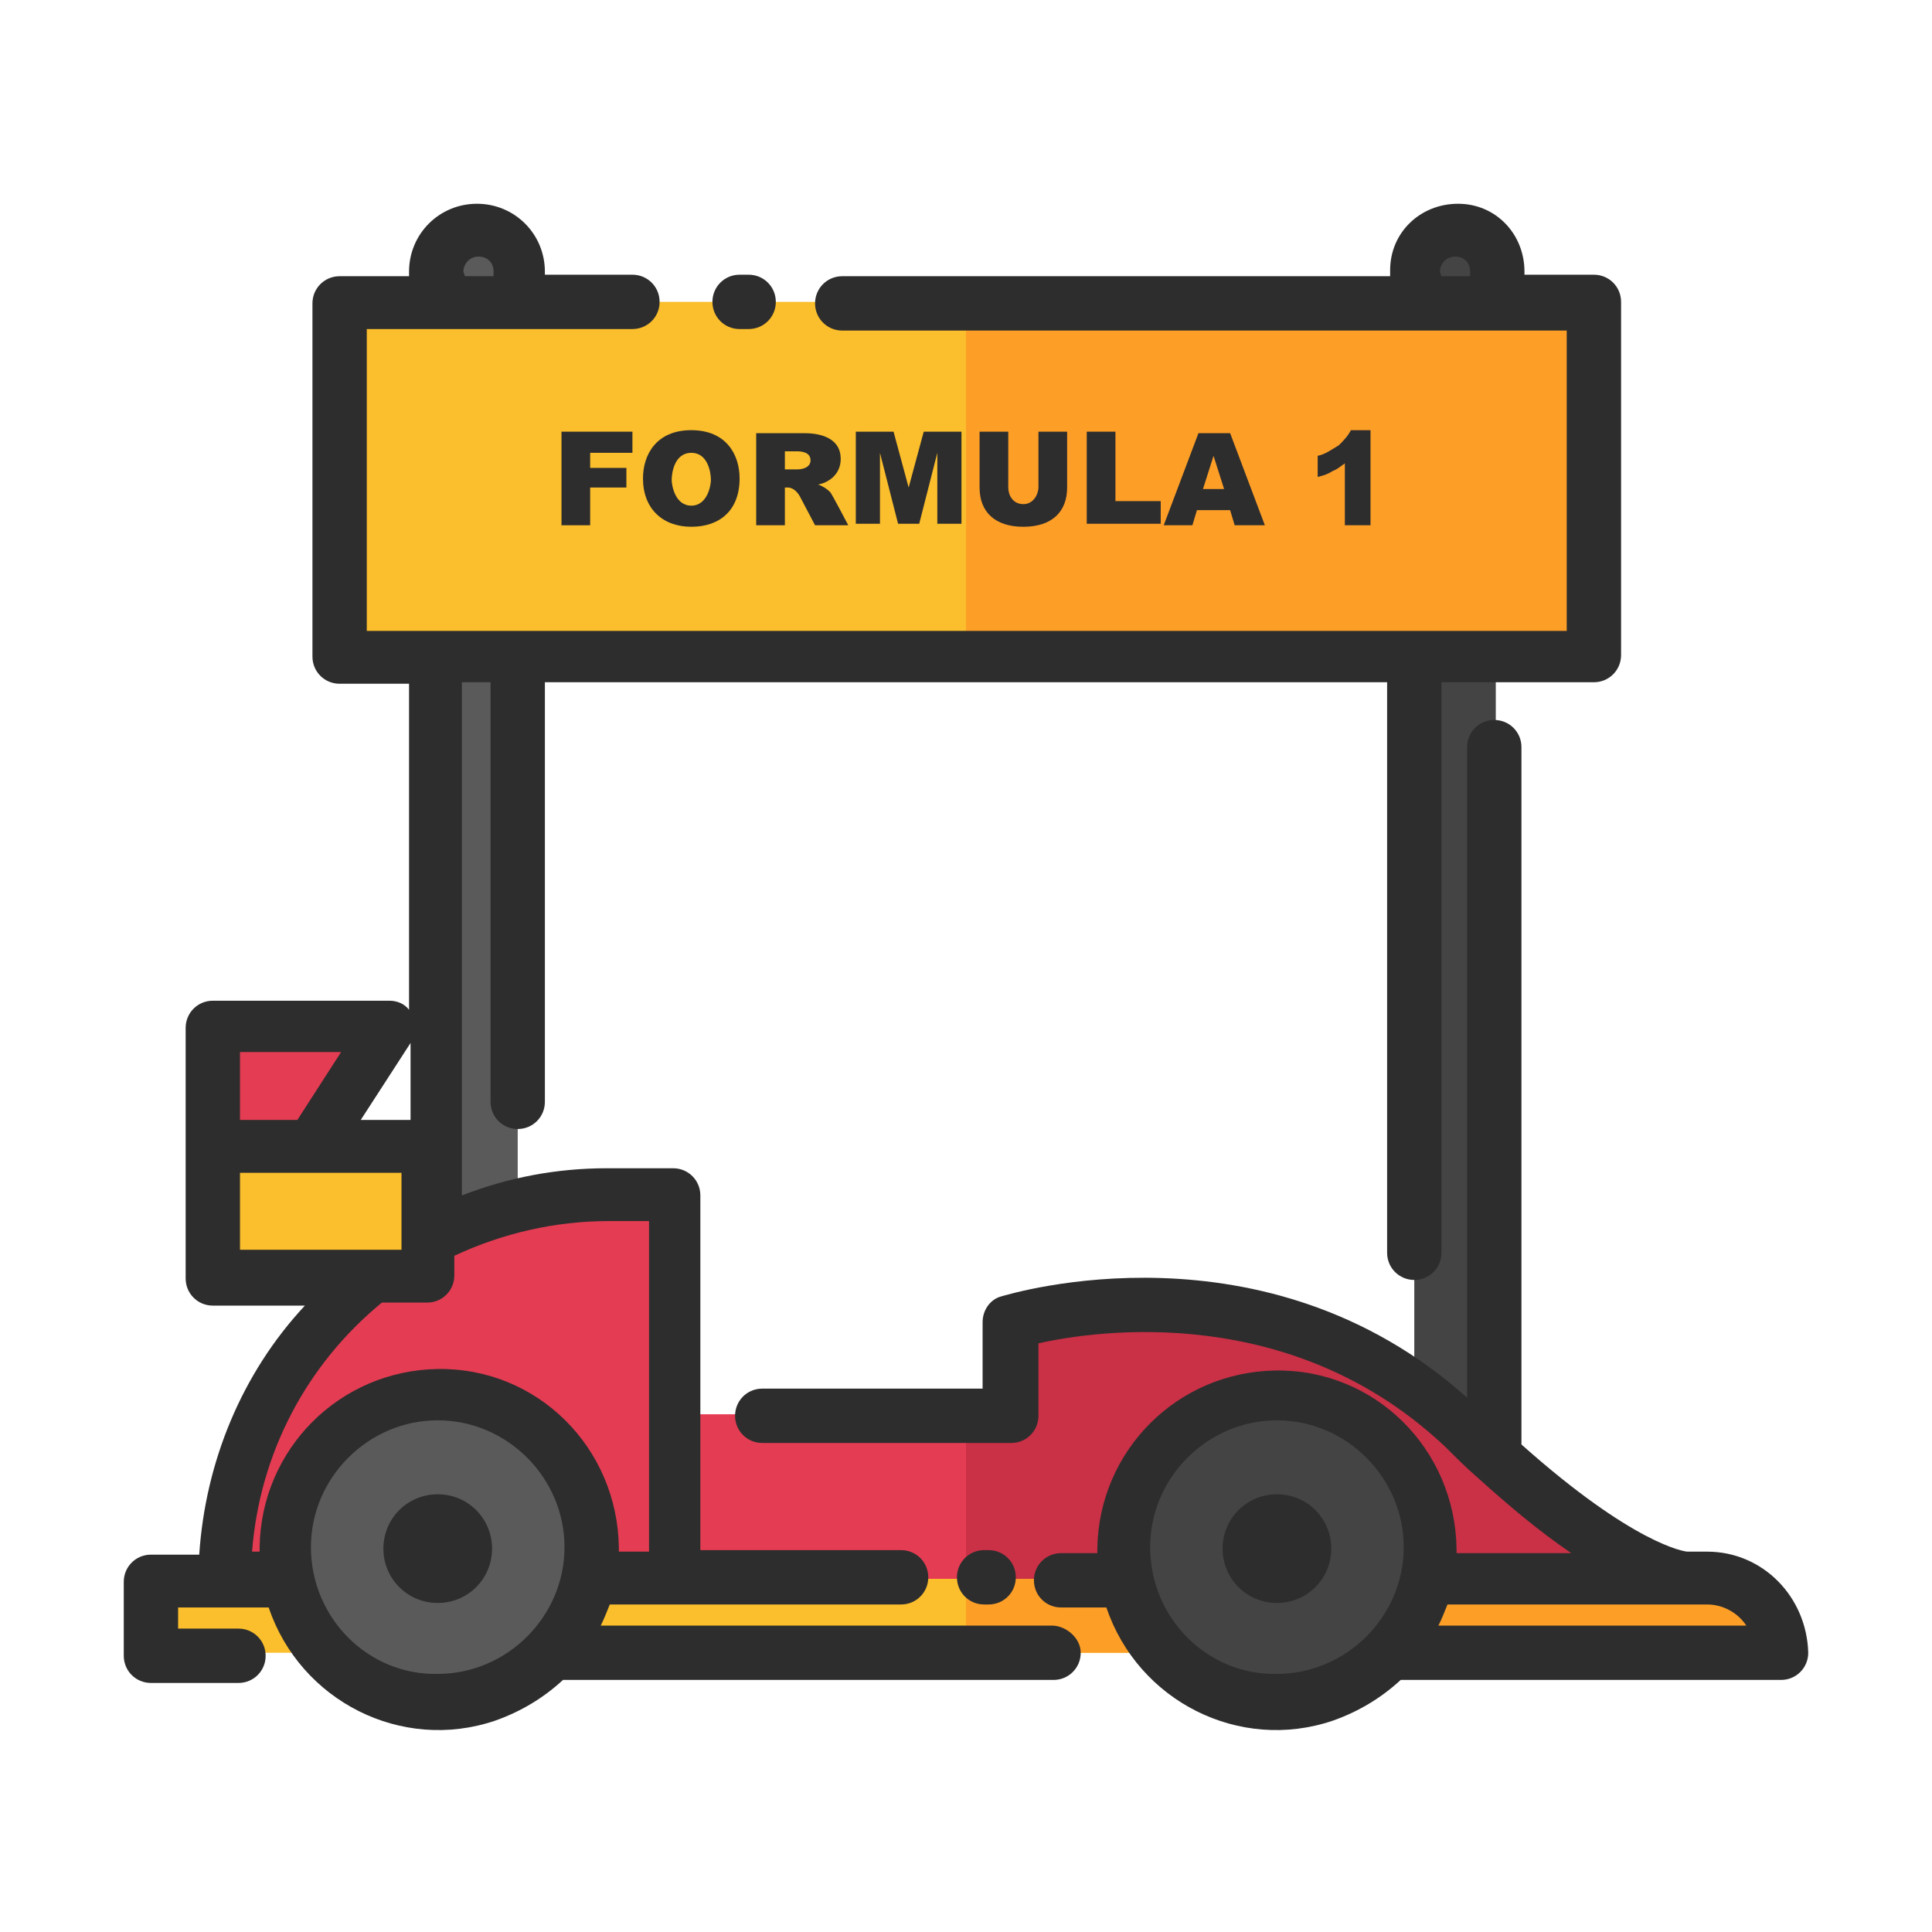 <svg id="Layer_1" enable-background="new 0 0 128 128" height="512" viewBox="0 0 128 128" width="512" xmlns="http://www.w3.org/2000/svg"><path d="m31.6 15.3c1.5 0 2.7 1.2 2.7 2.7v82.7h-5.4v-82.7c0-1.5 1.2-2.7 2.7-2.7z" fill="#5a5a5a"/><path d="m96.4 15.3c1.5 0 2.7 1.2 2.7 2.7v82.7h-5.4v-82.7c0-1.5 1.2-2.7 2.7-2.7z" fill="#444"/><path d="m96.9 94.7c-12.9-12.4-29.9-7.1-29.9-7.1v6.1h-26.4v10.9h71.2c-.9 0-5.4-.9-14.9-9.9z" fill="#e43c53"/><path d="m67 87.6v6.1h-3v10.9h47.8c-.9 0-5.4-1-14.8-10-13-12.3-30-7-30-7z" fill="#ca3046"/><path d="m10 104.6h103.1c2.7 0 4.9 2.2 4.9 4.9h-108z" fill="#fbbe2c"/><path d="m64 104.6v4.9h54c0-2.7-2.2-4.9-4.9-4.9z" fill="#fd9e27"/><path d="m22.5 20h83v23.4h-83z" fill="#fbbe2c"/><path d="m64 20h41.5v23.4h-41.5z" fill="#fd9e27"/><path d="m40.3 79.2h4.4v25.4h-29.8c0-14 11.3-25.4 25.4-25.4z" fill="#e43c53"/><circle cx="29" cy="102.5" fill="#5a5a5a" r="10.2"/><circle cx="84.6" cy="102.5" fill="#444" r="10.2"/><path d="m14.1 75.9h14.1v8.6h-14.1z" fill="#fbbe2c"/><path d="m25.8 67.9h-11.7v8h6.5z" fill="#e43c53"/><g fill="#2d2d2d"><path d="m49 21.8h.6c1 0 1.8-.8 1.8-1.8s-.8-1.8-1.8-1.8h-.6c-1 0-1.8.8-1.8 1.8s.8 1.8 1.8 1.8z"/><path d="m65.5 106.3c1 0 1.8-.8 1.8-1.8s-.8-1.8-1.8-1.8h-.3c-1 0-1.8.8-1.8 1.8s.8 1.8 1.8 1.8z"/><path d="m69.7 107.7h-29.9c.2-.4.4-.9.6-1.4h19.3c1 0 1.8-.8 1.8-1.8s-.8-1.8-1.8-1.8h-13.3v-23.5c0-1-.8-1.8-1.8-1.8h-4.4c-3.3 0-6.5.6-9.6 1.8v-34h1.9v27.8c0 1 .8 1.8 1.8 1.8s1.8-.8 1.8-1.8v-27.8h55.8v37.8c0 1 .8 1.8 1.8 1.8s1.8-.8 1.8-1.8v-37.8h10.1c1 0 1.8-.8 1.8-1.8v-23.4c0-1-.8-1.8-1.8-1.8h-4.6v-.2c0-2.5-1.9-4.5-4.4-4.5s-4.5 1.9-4.5 4.4v.1.3h-36.3c-1 0-1.8.8-1.8 1.8s.8 1.8 1.8 1.8h48v19.9h-79.5v-20h17.6c1 0 1.8-.8 1.8-1.8s-.8-1.8-1.8-1.8h-5.8v-.2c0-2.5-2-4.5-4.5-4.5s-4.5 2-4.5 4.5v.3h-4.6c-1 0-1.8.8-1.8 1.8v23.4c0 1 .8 1.8 1.8 1.8h4.6v21.6c-.3-.4-.8-.6-1.3-.6h-11.7c-1 0-1.8.8-1.8 1.8v16.6c0 1 .8 1.8 1.8 1.8h6.1c-4.2 4.5-6.6 10.4-7 16.5h-3.2c-1 0-1.8.8-1.8 1.8v4.9c0 1 .8 1.8 1.8 1.8h5.8c1 0 1.8-.8 1.8-1.8s-.8-1.8-1.8-1.8h-4v-1.4h6c2.1 6.2 8.8 9.6 15 7.5 1.7-.6 3.2-1.5 4.5-2.7h32.5c1 0 1.8-.8 1.8-1.8s-1-1.8-1.9-1.8zm25.7-89.7c0-.5.4-1 1-1s1 .4 1 1v.3h-1.9zm-64.7 0c0-.5.4-1 1-1s1 .4 1 1v.3h-1.9zm-3.5 51.1v5.1h-3.3zm-4.6.6-2.9 4.5h-3.8v-4.5zm-6.7 8h10.7v5.1h-10.7zm.8 25.1c.5-6.5 3.6-12.4 8.6-16.5h3c1 0 1.8-.8 1.8-1.8v-1.3c3.2-1.5 6.7-2.3 10.2-2.3h2.7v21.9h-2c0-.1 0-.2 0-.3-.1-6.6-5.4-11.9-12-11.8-6.5.1-11.7 5.3-11.8 11.8v.3zm3.9-.3c0-4.6 3.8-8.4 8.4-8.4s8.4 3.8 8.4 8.4-3.8 8.4-8.4 8.4c-4.6.1-8.4-3.7-8.4-8.4z"/><path d="m113.1 102.8h-1.3c-.2 0-3.6-.5-11-7.1v-46.2c0-1-.8-1.8-1.8-1.8s-1.8.8-1.8 1.8v43.1c-13.4-12-30.2-6.9-30.9-6.7s-1.2.9-1.2 1.7v4.4h-14.6c-1 0-1.8.8-1.8 1.8s.8 1.8 1.8 1.8h16.5c1 0 1.8-.8 1.8-1.8v-4.8c4-.9 16.9-2.7 27 6.9.7.7 1.4 1.4 2.1 2 2 1.8 4 3.5 6.2 5h-7.6c0-.1 0-.2 0-.3-.1-6.6-5.4-11.9-12-11.8-6.5.1-11.7 5.3-11.8 11.8v.3h-2.4c-1 0-1.8.8-1.8 1.8s.8 1.8 1.8 1.8h3c2.1 6.2 8.8 9.6 15 7.5 1.7-.6 3.2-1.5 4.5-2.7h25.2c1 0 1.8-.8 1.8-1.8-.1-3.7-3-6.7-6.7-6.7zm-36.9-.3c0-4.6 3.8-8.4 8.4-8.4s8.4 3.8 8.4 8.4-3.8 8.4-8.4 8.4c-4.6.1-8.4-3.7-8.4-8.4zm19.1 5.2c.2-.4.4-.9.6-1.4h17.2c1 0 2 .5 2.6 1.4z"/><path d="m29 99c-2 0-3.6 1.6-3.6 3.6s1.6 3.6 3.6 3.6 3.6-1.6 3.6-3.6c0-2-1.6-3.6-3.6-3.6z"/><path d="m84.6 99c-2 0-3.6 1.6-3.6 3.6s1.6 3.6 3.6 3.6 3.6-1.6 3.6-3.6c0-2-1.6-3.6-3.6-3.6z"/><path d="m41.9 30v-1.4h-4.7v6.2h1.9v-2.5h2.4v-1.3h-2.4v-1z"/><path d="m50.1 34.8v-6.1h3.2c1.2 0 2.4.4 2.4 1.7 0 1.1-.9 1.6-1.5 1.7.3.1.6.3.8.5.1.1 1.2 2.2 1.2 2.2h-2.2l-1-1.9c-.1-.2-.4-.6-.8-.6h-.2v2.5zm1.9-3.7h.8c.5 0 .9-.2.9-.6 0-.5-.5-.6-.9-.6-.2 0-.8 0-.8 0z"/><path d="m56.7 28.6h2.5l1 3.7 1-3.7h2.5v6.1h-1.6v-4.7l-1.2 4.7h-1.4l-1.2-4.7v4.7h-1.6z"/><path d="m68.8 28.6v3.7c0 .4-.3 1.1-1 1.1s-1-.6-1-1.1v-3.7h-1.9v3.7c0 1.6 1 2.6 2.9 2.6s0 0 0 0c1.9 0 2.9-1 2.9-2.6v-3.7z"/><path d="m72 28.6h1.9v4.6h3v1.5h-4.9z"/><path d="m81.5 33.8h-2.2l-.3 1h-1.9l2.3-6.1h2.1l2.3 6.1h-2zm-.4-1.4-.7-2.2-.7 2.2z"/><path d="m90.8 28.5v6.3h-1.7v-4.1c-.3.2-.5.4-.8.5-.3.2-.6.3-1 .4v-1.4c.5-.1.9-.4 1.4-.7.3-.3.6-.6.8-1z"/><path d="m45.8 28.5c-2.3 0-3.2 1.6-3.2 3.2 0 2 1.3 3.2 3.2 3.2s3.2-1.1 3.2-3.2c0-1.6-.9-3.2-3.2-3.2zm0 5c-1.1 0-1.3-1.4-1.3-1.7 0-.5.2-1.8 1.3-1.8s1.3 1.3 1.3 1.8c0 .3-.2 1.7-1.3 1.7z"/></g></svg>